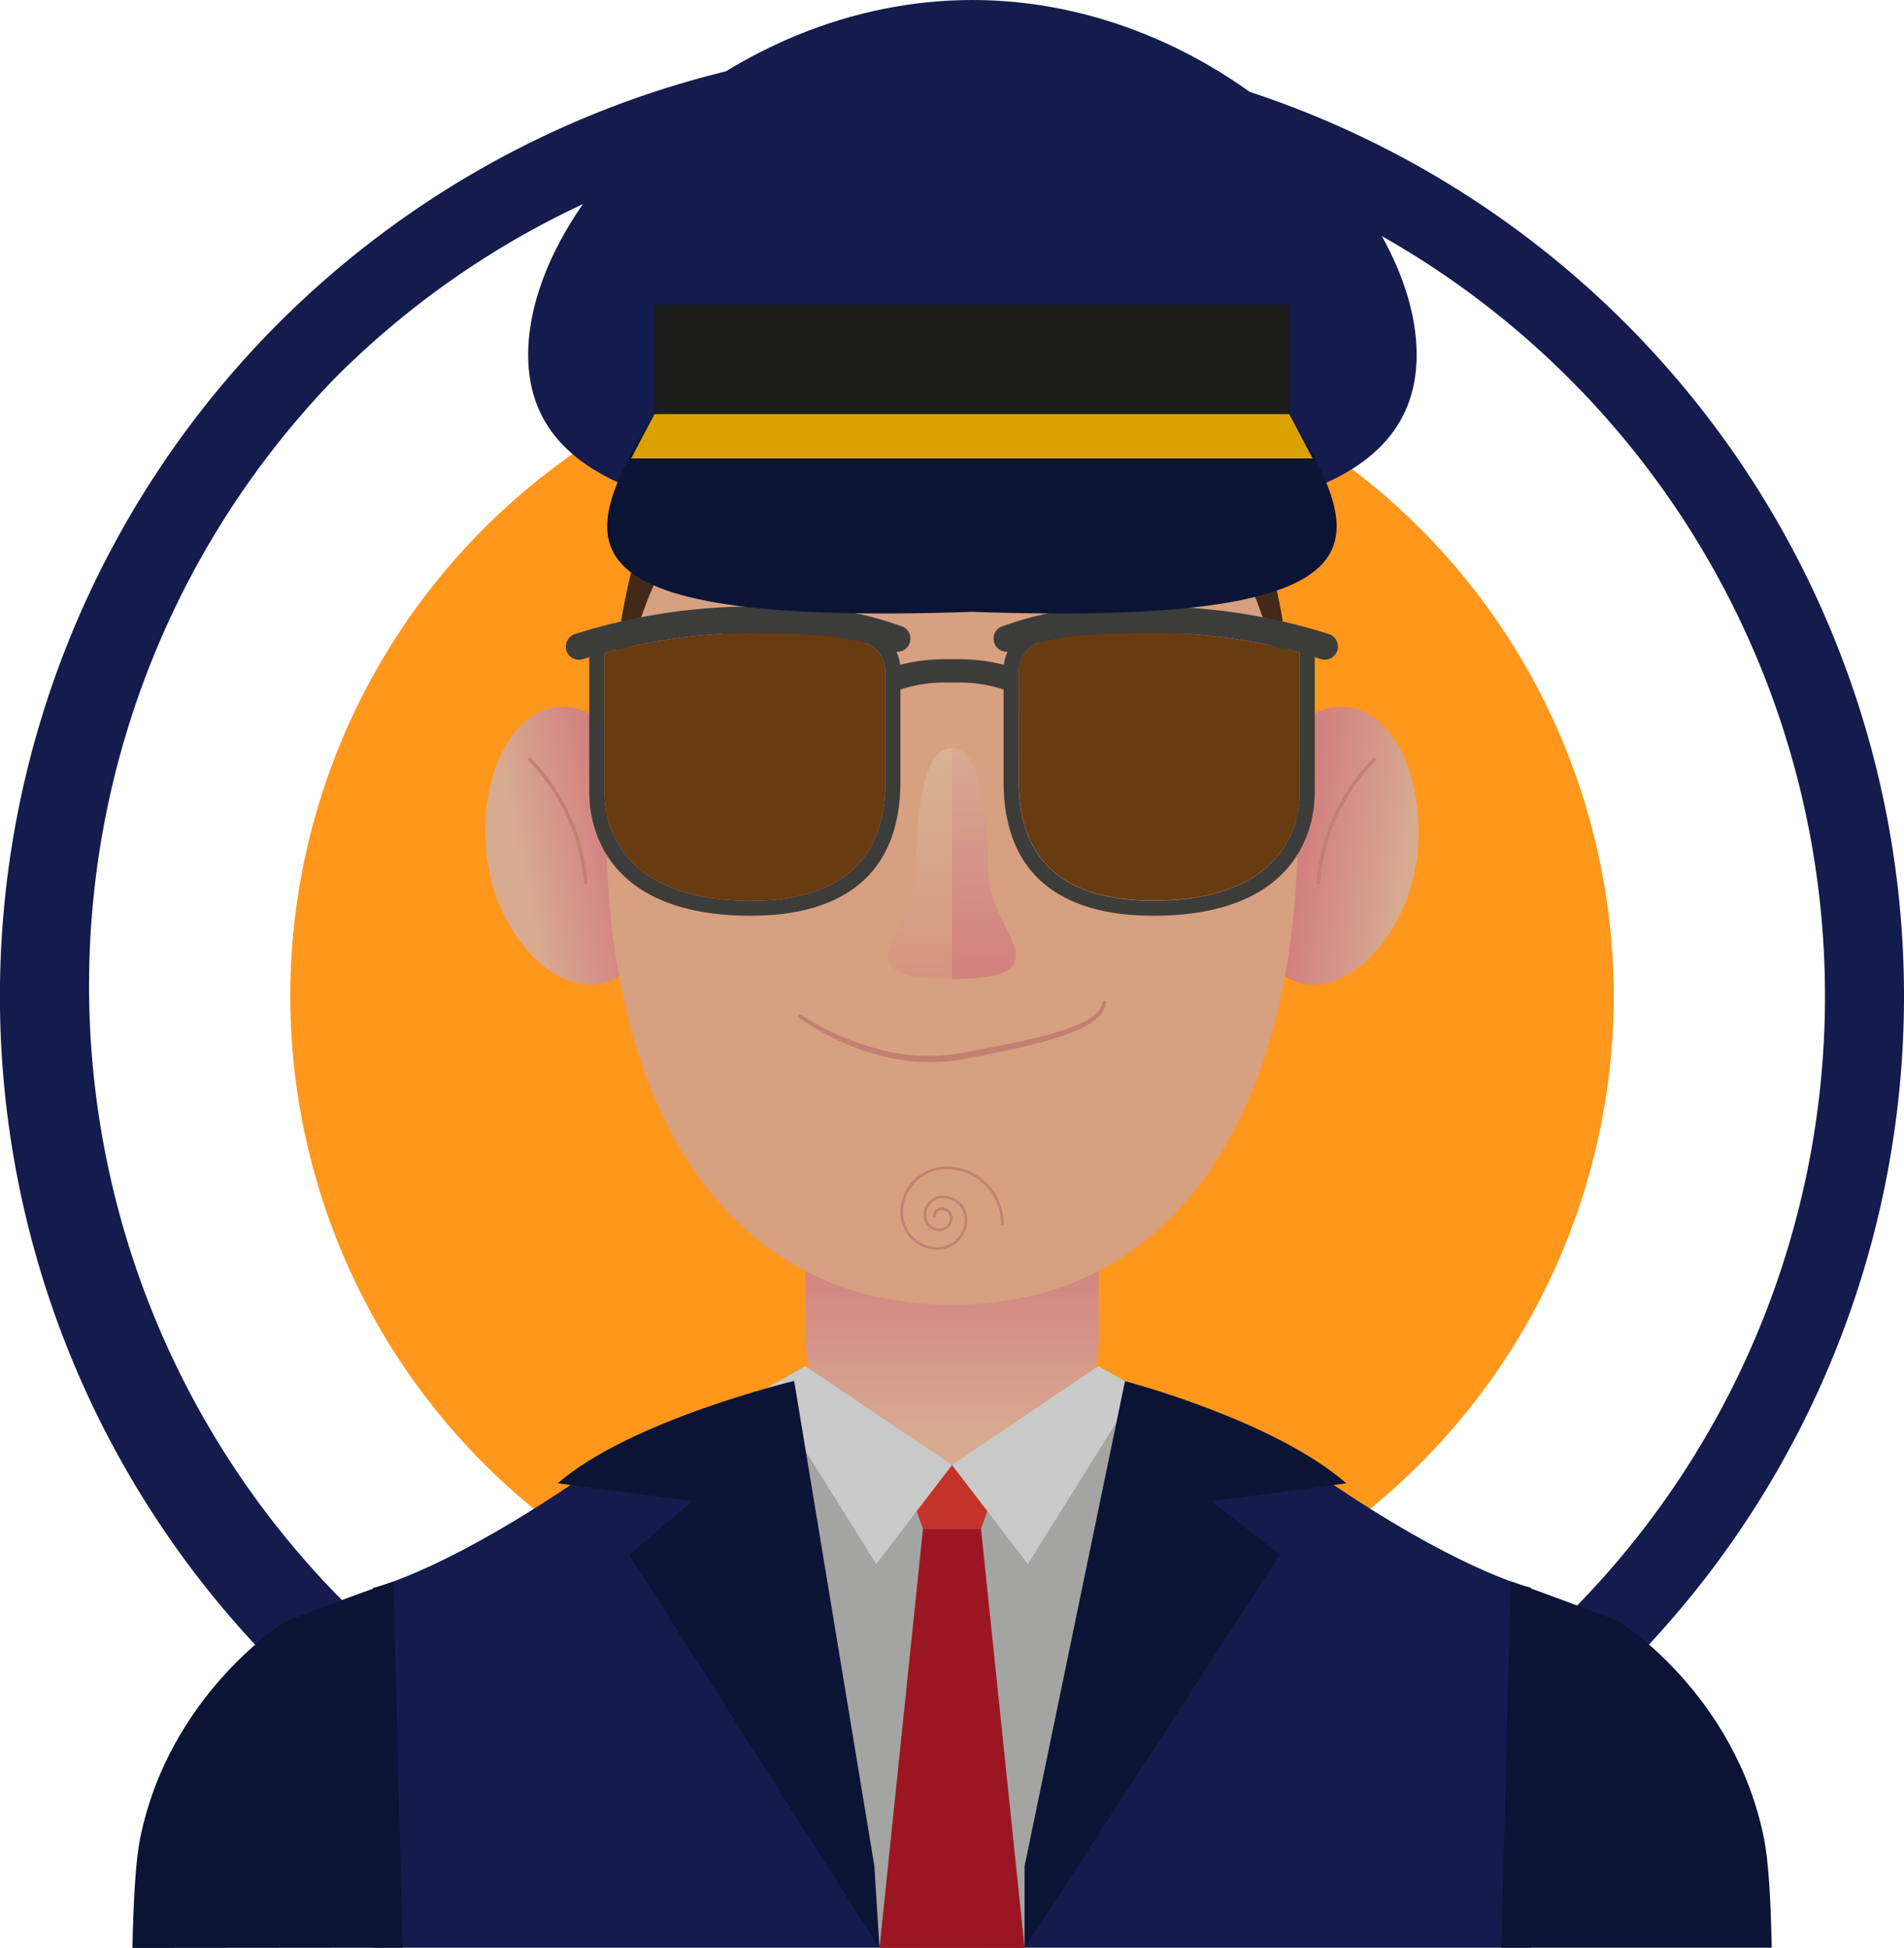 <svg xmlns="http://www.w3.org/2000/svg" xmlns:xlink="http://www.w3.org/1999/xlink" viewBox="0 0 290.31 297.04"><defs><style>.cls-1{isolation:isolate;}.cls-2{fill:#ff971c;}.cls-3{fill:#141b4d;}.cls-4{fill:#a4a4a3;}.cls-5{fill:url(#Degradado_sin_nombre_7);}.cls-6{fill:url(#Degradado_sin_nombre_7-2);}.cls-7{fill:url(#linear-gradient);}.cls-17,.cls-8{fill:none;stroke:#c18072;stroke-linecap:round;stroke-miterlimit:10;}.cls-8{stroke-width:0.52px;}.cls-9{fill:#d7a080;}.cls-10{fill:#1d1d1b;}.cls-11,.cls-22{fill:#683b11;}.cls-12{fill:#422918;}.cls-13{fill:#c18072;}.cls-14{fill:url(#Degradado_sin_nombre_9);}.cls-15{fill:url(#Degradado_sin_nombre_7-3);}.cls-16{fill:#3c3c3b;}.cls-17{stroke-width:0.39px;}.cls-18{fill:#c3332a;}.cls-19{fill:#9b1622;}.cls-20{fill:#cacaca;}.cls-21{fill:#0b1435;}.cls-22{mix-blend-mode:multiply;}.cls-23{fill:#daa100;}</style><linearGradient id="Degradado_sin_nombre_7" x1="145.16" y1="219.56" x2="145.16" y2="191.2" gradientUnits="userSpaceOnUse"><stop offset="0" stop-color="#d8ab90"/><stop offset="1" stop-color="#d28180"/></linearGradient><linearGradient id="Degradado_sin_nombre_7-2" x1="78.86" y1="130.79" x2="93.15" y2="127.93" xlink:href="#Degradado_sin_nombre_7"/><linearGradient id="linear-gradient" x1="214.85" y1="130.88" x2="199.06" y2="128.47" xlink:href="#Degradado_sin_nombre_7"/><linearGradient id="Degradado_sin_nombre_9" x1="140.28" y1="113.76" x2="140.28" y2="149.15" gradientUnits="userSpaceOnUse"><stop offset="0" stop-color="#d9b494"/><stop offset="0.99" stop-color="#d59680"/></linearGradient><linearGradient id="Degradado_sin_nombre_7-3" x1="150.02" y1="112.4" x2="150.02" y2="147.82" xlink:href="#Degradado_sin_nombre_7"/></defs><title>Recurso 12</title><g class="cls-1"><g id="Capa_2" data-name="Capa 2"><g id="Capa_1-2" data-name="Capa 1"><circle class="cls-2" cx="145.15" cy="151.88" r="100.89" transform="translate(-64.88 147.13) rotate(-45)"/><path class="cls-3" d="M145.15,18.73A133.16,133.16,0,0,1,239.31,246,133.16,133.16,0,0,1,51,57.73a132.28,132.28,0,0,1,94.15-39m0-12A145.16,145.16,0,1,0,290.31,151.88,145.16,145.16,0,0,0,145.15,6.73Z"/><path class="cls-3" d="M233.42,297v-54.9s-9.32-2-28.13-14.37c-26.66-18.2-60.14-20.14-60.14-20.14S111.68,209.57,85,227.77c-18.81,12.34-28.13,14.37-28.13,14.37V297Z"/><polygon class="cls-4" points="134.1 297.04 118.12 212.51 172.19 212.51 156.22 297.04 134.1 297.04"/><rect class="cls-5" x="122.78" y="173.66" width="44.76" height="49.67" rx="19.16"/><path class="cls-6" d="M100.3,128.92c.78,11.71-3,21.26-10.23,21.26s-15.23-9.44-16-21.15,4.47-21.23,11.71-21.26S99.52,117.21,100.3,128.92Z"/><path class="cls-7" d="M190,128.92c-.78,11.71,3,21.26,10.23,21.26s15.24-9.44,16-21.15-4.47-21.23-11.71-21.26S190.79,117.21,190,128.92Z"/><path class="cls-8" d="M80.76,115.79a30.26,30.26,0,0,1,8.53,18.78"/><path class="cls-8" d="M209.55,115.79A30.26,30.26,0,0,0,201,134.57"/><path class="cls-9" d="M197.89,125.77c0,42.77-18.08,73.19-52.74,73.19s-52.73-30.42-52.73-73.19S102.13,46,145.15,46,197.89,83,197.89,125.77Z"/><path class="cls-10" d="M125.33,120.81a5.5,5.5,0,1,1-5.49-5.5A5.49,5.49,0,0,1,125.33,120.81Z"/><path class="cls-11" d="M133.38,100.21c-1.06-1.56-3.94-7.37-12.33-7.15s-16,6.93-16.78,9,1.75,3.35,4.67,2.91,9.78-3.06,12.77-2.11,9.92,3,11.24,2.2S134.84,102.34,133.38,100.21Z"/><path class="cls-12" d="M121.05,93.06c-8.39.22-16,6.93-16.78,9a1.79,1.79,0,0,0,.11,1.64c3.58-2,10.32-5.44,16-5.44,5,0,10.39,2.89,13.75,5.1a4,4,0,0,0-.76-3.2C132.32,98.65,129.44,92.84,121.05,93.06Z"/><circle class="cls-10" cx="170.47" cy="120.81" r="5.5"/><path class="cls-11" d="M156.93,100.21c1.06-1.56,3.94-7.37,12.33-7.15s16,6.93,16.78,9-1.75,3.35-4.67,2.91-9.78-3.06-12.77-2.11-9.92,3-11.24,2.2S155.47,102.34,156.93,100.21Z"/><path class="cls-12" d="M169.26,93.06c8.39.22,16,6.93,16.78,9a1.76,1.76,0,0,1-.11,1.64c-3.57-2-10.32-5.44-16-5.44-5,0-10.38,2.89-13.74,5.1a4,4,0,0,1,.76-3.2C158,98.65,160.87,92.84,169.26,93.06Z"/><path class="cls-13" d="M122.09,154.7a38.06,38.06,0,0,0,5.44,3,40.52,40.52,0,0,0,5.82,2.12,29.26,29.26,0,0,0,12.19.92c4.08-.71,8.2-1.48,12.23-2.44a44.56,44.56,0,0,0,5.93-1.79,13,13,0,0,0,2.71-1.38,3.66,3.66,0,0,0,1.71-2.25.26.26,0,1,1,.51.08,4.26,4.26,0,0,1-1.84,2.69,13.79,13.79,0,0,1-2.81,1.55,45.64,45.64,0,0,1-6,1.95c-4.07,1-8.16,1.82-12.3,2.55a29.35,29.35,0,0,1-12.57-1.06,39.07,39.07,0,0,1-11.33-5.47.25.25,0,0,1-.06-.36.26.26,0,0,1,.36-.07Z"/><path class="cls-14" d="M145.15,114.05c-4.32,0-5.49,9.7-5.49,18.78s-12.55,16.44,5.49,16.44Z"/><path class="cls-15" d="M145.15,114.05c4.33,0,5.5,9.7,5.5,18.78s12.55,16.44-5.5,16.44Z"/><path class="cls-12" d="M145.15,61.8c41.38,0,51.94,31,52.69,67.83,0-1.29,0-2.58,0-3.86C197.89,83,188.19,46,145.15,46S92.42,83,92.42,125.77c0,1.28,0,2.57,0,3.86C93.22,92.8,103.78,61.8,145.15,61.8Z"/><path class="cls-16" d="M202.63,96.69a90.17,90.17,0,0,0-25.89-4.2c-13.21,0-17,.65-23.89,3a2,2,0,0,0,.78,3.89,6.65,6.65,0,0,0-.56,2,28,28,0,0,0-6.68-.86h-2.47a28,28,0,0,0-6.68.86,6.4,6.4,0,0,0-.57-2,2,2,0,0,0,.79-3.89c-6.93-2.38-10.68-3-23.89-3a90.17,90.17,0,0,0-25.89,4.2,2,2,0,0,0,.64,3.91,2.05,2.05,0,0,0,.64-.11l.89-.28v20.65c0,4.41,1.78,18.78,24.66,18.78,10.39,0,22.78-3.55,22.78-20.5v-14a21.28,21.28,0,0,1,6.63-1.06h2.47a21.28,21.28,0,0,1,6.63,1.06v14c0,17,12.39,20.5,22.78,20.5,22.88,0,24.66-14.37,24.66-18.78V100.21l.89.28a2,2,0,1,0,1.28-3.8ZM135,119.14c0,12.08-6.89,18.21-20.48,18.21-20.75,0-22.37-12.62-22.37-16.49V99.79a.57.57,0,0,1,.08-.25,85.87,85.87,0,0,1,21.35-3c10.34,0,14.52.43,18.77,1.61a4.82,4.82,0,0,1,2.65,4.11Zm63.18,1.72c0,3.87-1.62,16.49-22.37,16.49-13.59,0-20.49-6.13-20.49-18.21V102.22A4.82,4.82,0,0,1,158,98.11c4.25-1.18,8.44-1.61,18.78-1.61a85.87,85.87,0,0,1,21.35,3,.57.57,0,0,1,.08.25Z"/><path class="cls-12" d="M183.13,38.08c-9.55,3.76-22.79,6.54-38,7.81V59.48H110.63V73c8.67,4.89,20.66,7.93,33.92,7.93,26.45,0,47.88-12,47.88-26.88C192.43,48,189,42.54,183.13,38.08Z"/><path class="cls-17" d="M152.83,186.61a8.52,8.52,0,0,0-8.53-8.53,6.82,6.82,0,0,0-6.82,6.82,5.46,5.46,0,0,0,5.46,5.46A4.37,4.37,0,0,0,147.3,186a3.49,3.49,0,0,0-3.49-3.49,2.79,2.79,0,0,0-2.79,2.79,2.24,2.24,0,0,0,2.23,2.24,1.79,1.79,0,0,0,1.79-1.79,1.44,1.44,0,0,0-1.43-1.44,1.16,1.16,0,0,0-1.15,1.15"/><polygon class="cls-18" points="149.58 233.15 140.73 233.15 137.28 223.4 153.03 223.4 149.58 233.15"/><polygon class="cls-19" points="149.58 233.15 145.15 233.15 140.73 233.15 134.1 297.04 156.22 297.04 149.58 233.15"/><polygon class="cls-20" points="145.16 223.4 133.6 238.49 116.86 211.72 122.78 208.31 145.16 223.4"/><polygon class="cls-20" points="145.16 223.4 156.72 238.49 173.46 211.72 167.46 208.31 145.16 223.4"/><path class="cls-21" d="M121.09,210.57s-25,6-36.06,15.62c17,2.26,20.6,2.71,20.6,2.71l-9.69,8.17,38.16,60-.78-12.5Z"/><path class="cls-21" d="M171.53,210.61s22.66,5.91,33.75,15.58c-17,2.26-20.6,2.71-20.6,2.71l10.47,8.17-38.93,60v-12.5Z"/><path class="cls-21" d="M61.39,297,60,241.17s-6.28,2.1-16.58,6.15c0,0-17.65,11-22.07,33.1-.65,3.29-1,9.1-1.16,16.62Z"/><path class="cls-21" d="M270.14,297c-.14-7.52-.51-13.33-1.17-16.62-4.41-22.07-22.06-33.1-22.06-33.1-10.3-4-16.58-6.15-16.58-6.15L228.92,297Z"/><path class="cls-22" d="M135,119.14c0,12.08-6.89,18.21-20.48,18.21-20.75,0-22.37-12.62-22.37-16.49V99.79a.57.57,0,0,1,.08-.25,85.87,85.87,0,0,1,21.35-3c10.34,0,14.52.43,18.77,1.61a4.82,4.82,0,0,1,2.65,4.11Z"/><path class="cls-22" d="M155.29,102.22A4.81,4.81,0,0,1,158,98.11c4.24-1.18,8.43-1.61,18.76-1.61a86,86,0,0,1,21.36,3,.55.55,0,0,1,.07.25v21.07c0,3.87-1.61,16.49-22.36,16.49-13.6,0-20.49-6.13-20.49-18.21Z"/><path class="cls-3" d="M216,54.1c0,23-30.32,26.27-67.72,26.27S80.53,77.07,80.53,54.1,110.85,0,148.25,0,216,31.14,216,54.1Z"/><rect class="cls-10" x="99.8" y="46.48" width="96.9" height="33.32"/><path class="cls-21" d="M196.58,62.88c-22,4.65-47.19,5.4-48.39,5.43s-26.36-.78-48.39-5.43C88.9,81.61,81.13,95.6,148.19,93.3,215.26,95.6,207.48,81.61,196.58,62.88Z"/><polygon class="cls-23" points="196.58 63.14 99.8 63.14 96.23 69.91 200.15 69.91 196.58 63.14"/></g></g></g></svg>